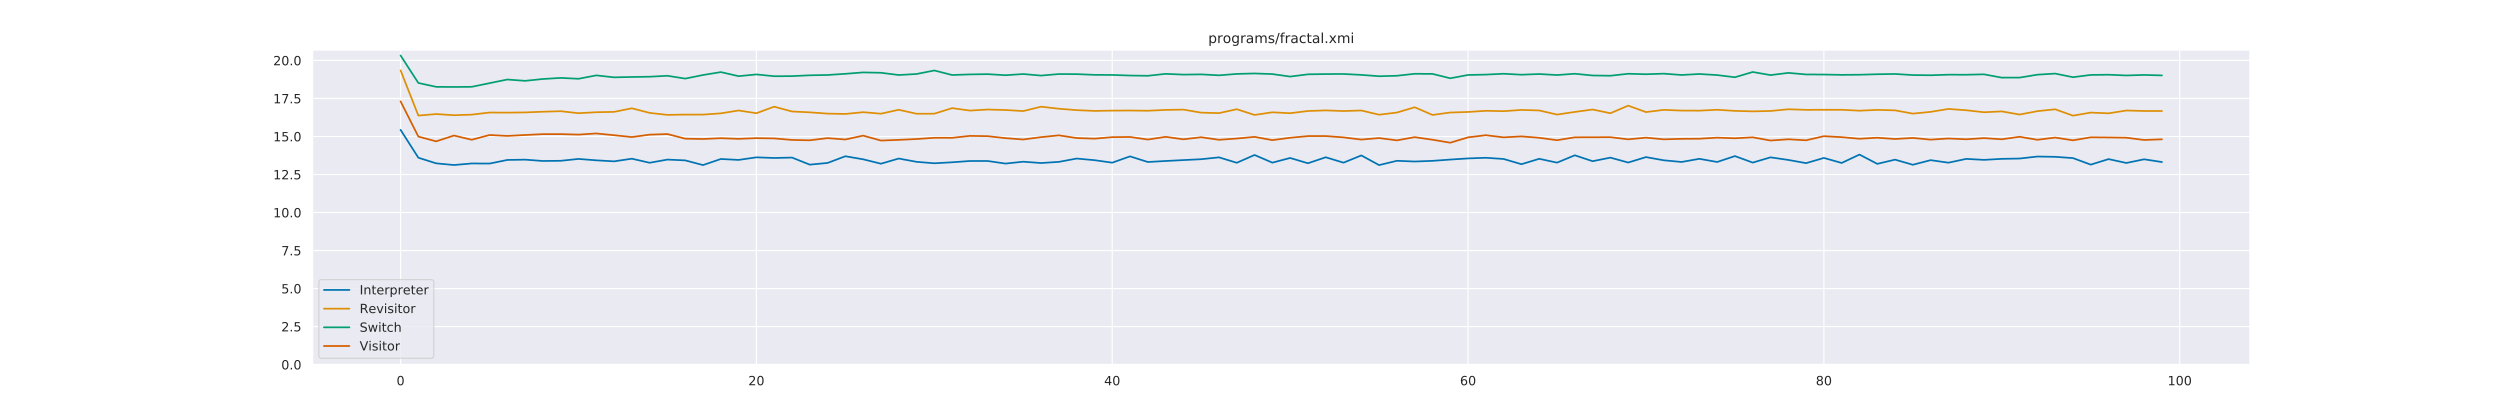 <?xml version="1.0" encoding="utf-8" standalone="no"?>
<!DOCTYPE svg PUBLIC "-//W3C//DTD SVG 1.1//EN"
  "http://www.w3.org/Graphics/SVG/1.1/DTD/svg11.dtd">
<!-- Created with matplotlib (https://matplotlib.org/) -->
<svg height="360pt" version="1.1" viewBox="0 0 2160 360" width="2160pt" xmlns="http://www.w3.org/2000/svg" xmlns:xlink="http://www.w3.org/1999/xlink">
 <defs>
  <style type="text/css">
*{stroke-linecap:butt;stroke-linejoin:round;}
  </style>
 </defs>
 <g id="figure_1">
  <g id="patch_1">
   <path d="M 0 360 
L 2160 360 
L 2160 0 
L 0 0 
z
" style="fill:#ffffff;"/>
  </g>
  <g id="axes_1">
   <g id="patch_2">
    <path d="M 270 315 
L 1944 315 
L 1944 43.2 
L 270 43.2 
z
" style="fill:#eaeaf2;"/>
   </g>
   <g id="matplotlib.axis_1">
    <g id="xtick_1">
     <g id="line2d_1">
      <path clip-path="url(#p24e486422c)" d="M 346.091 315 
L 346.091 43.2 
" style="fill:none;stroke:#ffffff;stroke-linecap:round;"/>
     </g>
     <g id="text_1">
      <!-- 0 -->
      <defs>
       <path d="M 31.781 66.406 
Q 24.172 66.406 20.328 58.906 
Q 16.5 51.422 16.5 36.375 
Q 16.5 21.391 20.328 13.891 
Q 24.172 6.391 31.781 6.391 
Q 39.453 6.391 43.281 13.891 
Q 47.125 21.391 47.125 36.375 
Q 47.125 51.422 43.281 58.906 
Q 39.453 66.406 31.781 66.406 
z
M 31.781 74.219 
Q 44.047 74.219 50.516 64.516 
Q 56.984 54.828 56.984 36.375 
Q 56.984 17.969 50.516 8.266 
Q 44.047 -1.422 31.781 -1.422 
Q 19.531 -1.422 13.062 8.266 
Q 6.594 17.969 6.594 36.375 
Q 6.594 54.828 13.062 64.516 
Q 19.531 74.219 31.781 74.219 
z
" id="DejaVuSans-48"/>
      </defs>
      <g style="fill:#262626;" transform="translate(342.592 332.858)scale(0.11 -0.11)">
       <use xlink:href="#DejaVuSans-48"/>
      </g>
     </g>
    </g>
    <g id="xtick_2">
     <g id="line2d_2">
      <path clip-path="url(#p24e486422c)" d="M 653.529 315 
L 653.529 43.2 
" style="fill:none;stroke:#ffffff;stroke-linecap:round;"/>
     </g>
     <g id="text_2">
      <!-- 20 -->
      <defs>
       <path d="M 19.188 8.297 
L 53.609 8.297 
L 53.609 0 
L 7.328 0 
L 7.328 8.297 
Q 12.938 14.109 22.625 23.891 
Q 32.328 33.688 34.812 36.531 
Q 39.547 41.844 41.422 45.531 
Q 43.312 49.219 43.312 52.781 
Q 43.312 58.594 39.234 62.25 
Q 35.156 65.922 28.609 65.922 
Q 23.969 65.922 18.812 64.312 
Q 13.672 62.703 7.812 59.422 
L 7.812 69.391 
Q 13.766 71.781 18.938 73 
Q 24.125 74.219 28.422 74.219 
Q 39.75 74.219 46.484 68.547 
Q 53.219 62.891 53.219 53.422 
Q 53.219 48.922 51.531 44.891 
Q 49.859 40.875 45.406 35.406 
Q 44.188 33.984 37.641 27.219 
Q 31.109 20.453 19.188 8.297 
z
" id="DejaVuSans-50"/>
      </defs>
      <g style="fill:#262626;" transform="translate(646.53 332.858)scale(0.11 -0.11)">
       <use xlink:href="#DejaVuSans-50"/>
       <use x="63.623" xlink:href="#DejaVuSans-48"/>
      </g>
     </g>
    </g>
    <g id="xtick_3">
     <g id="line2d_3">
      <path clip-path="url(#p24e486422c)" d="M 960.967 315 
L 960.967 43.2 
" style="fill:none;stroke:#ffffff;stroke-linecap:round;"/>
     </g>
     <g id="text_3">
      <!-- 40 -->
      <defs>
       <path d="M 37.797 64.312 
L 12.891 25.391 
L 37.797 25.391 
z
M 35.203 72.906 
L 47.609 72.906 
L 47.609 25.391 
L 58.016 25.391 
L 58.016 17.188 
L 47.609 17.188 
L 47.609 0 
L 37.797 0 
L 37.797 17.188 
L 4.891 17.188 
L 4.891 26.703 
z
" id="DejaVuSans-52"/>
      </defs>
      <g style="fill:#262626;" transform="translate(953.968 332.858)scale(0.11 -0.11)">
       <use xlink:href="#DejaVuSans-52"/>
       <use x="63.623" xlink:href="#DejaVuSans-48"/>
      </g>
     </g>
    </g>
    <g id="xtick_4">
     <g id="line2d_4">
      <path clip-path="url(#p24e486422c)" d="M 1268.405 315 
L 1268.405 43.2 
" style="fill:none;stroke:#ffffff;stroke-linecap:round;"/>
     </g>
     <g id="text_4">
      <!-- 60 -->
      <defs>
       <path d="M 33.016 40.375 
Q 26.375 40.375 22.484 35.828 
Q 18.609 31.297 18.609 23.391 
Q 18.609 15.531 22.484 10.953 
Q 26.375 6.391 33.016 6.391 
Q 39.656 6.391 43.531 10.953 
Q 47.406 15.531 47.406 23.391 
Q 47.406 31.297 43.531 35.828 
Q 39.656 40.375 33.016 40.375 
z
M 52.594 71.297 
L 52.594 62.312 
Q 48.875 64.062 45.094 64.984 
Q 41.312 65.922 37.594 65.922 
Q 27.828 65.922 22.672 59.328 
Q 17.531 52.734 16.797 39.406 
Q 19.672 43.656 24.016 45.922 
Q 28.375 48.188 33.594 48.188 
Q 44.578 48.188 50.953 41.516 
Q 57.328 34.859 57.328 23.391 
Q 57.328 12.156 50.688 5.359 
Q 44.047 -1.422 33.016 -1.422 
Q 20.359 -1.422 13.672 8.266 
Q 6.984 17.969 6.984 36.375 
Q 6.984 53.656 15.188 63.938 
Q 23.391 74.219 37.203 74.219 
Q 40.922 74.219 44.703 73.484 
Q 48.484 72.75 52.594 71.297 
z
" id="DejaVuSans-54"/>
      </defs>
      <g style="fill:#262626;" transform="translate(1261.406 332.858)scale(0.11 -0.11)">
       <use xlink:href="#DejaVuSans-54"/>
       <use x="63.623" xlink:href="#DejaVuSans-48"/>
      </g>
     </g>
    </g>
    <g id="xtick_5">
     <g id="line2d_5">
      <path clip-path="url(#p24e486422c)" d="M 1575.843 315 
L 1575.843 43.2 
" style="fill:none;stroke:#ffffff;stroke-linecap:round;"/>
     </g>
     <g id="text_5">
      <!-- 80 -->
      <defs>
       <path d="M 31.781 34.625 
Q 24.75 34.625 20.719 30.859 
Q 16.703 27.094 16.703 20.516 
Q 16.703 13.922 20.719 10.156 
Q 24.75 6.391 31.781 6.391 
Q 38.812 6.391 42.859 10.172 
Q 46.922 13.969 46.922 20.516 
Q 46.922 27.094 42.891 30.859 
Q 38.875 34.625 31.781 34.625 
z
M 21.922 38.812 
Q 15.578 40.375 12.031 44.719 
Q 8.5 49.078 8.5 55.328 
Q 8.5 64.062 14.719 69.141 
Q 20.953 74.219 31.781 74.219 
Q 42.672 74.219 48.875 69.141 
Q 55.078 64.062 55.078 55.328 
Q 55.078 49.078 51.531 44.719 
Q 48 40.375 41.703 38.812 
Q 48.828 37.156 52.797 32.312 
Q 56.781 27.484 56.781 20.516 
Q 56.781 9.906 50.312 4.234 
Q 43.844 -1.422 31.781 -1.422 
Q 19.734 -1.422 13.25 4.234 
Q 6.781 9.906 6.781 20.516 
Q 6.781 27.484 10.781 32.312 
Q 14.797 37.156 21.922 38.812 
z
M 18.312 54.391 
Q 18.312 48.734 21.844 45.562 
Q 25.391 42.391 31.781 42.391 
Q 38.141 42.391 41.719 45.562 
Q 45.312 48.734 45.312 54.391 
Q 45.312 60.062 41.719 63.234 
Q 38.141 66.406 31.781 66.406 
Q 25.391 66.406 21.844 63.234 
Q 18.312 60.062 18.312 54.391 
z
" id="DejaVuSans-56"/>
      </defs>
      <g style="fill:#262626;" transform="translate(1568.844 332.858)scale(0.11 -0.11)">
       <use xlink:href="#DejaVuSans-56"/>
       <use x="63.623" xlink:href="#DejaVuSans-48"/>
      </g>
     </g>
    </g>
    <g id="xtick_6">
     <g id="line2d_6">
      <path clip-path="url(#p24e486422c)" d="M 1883.281 315 
L 1883.281 43.2 
" style="fill:none;stroke:#ffffff;stroke-linecap:round;"/>
     </g>
     <g id="text_6">
      <!-- 100 -->
      <defs>
       <path d="M 12.406 8.297 
L 28.516 8.297 
L 28.516 63.922 
L 10.984 60.406 
L 10.984 69.391 
L 28.422 72.906 
L 38.281 72.906 
L 38.281 8.297 
L 54.391 8.297 
L 54.391 0 
L 12.406 0 
z
" id="DejaVuSans-49"/>
      </defs>
      <g style="fill:#262626;" transform="translate(1872.783 332.858)scale(0.11 -0.11)">
       <use xlink:href="#DejaVuSans-49"/>
       <use x="63.623" xlink:href="#DejaVuSans-48"/>
       <use x="127.246" xlink:href="#DejaVuSans-48"/>
      </g>
     </g>
    </g>
   </g>
   <g id="matplotlib.axis_2">
    <g id="ytick_1">
     <g id="line2d_7">
      <path clip-path="url(#p24e486422c)" d="M 270 315 
L 1944 315 
" style="fill:none;stroke:#ffffff;stroke-linecap:round;"/>
     </g>
     <g id="text_7">
      <!-- 0.0 -->
      <defs>
       <path d="M 10.688 12.406 
L 21 12.406 
L 21 0 
L 10.688 0 
z
" id="DejaVuSans-46"/>
      </defs>
      <g style="fill:#262626;" transform="translate(243.007 319.179)scale(0.11 -0.11)">
       <use xlink:href="#DejaVuSans-48"/>
       <use x="63.623" xlink:href="#DejaVuSans-46"/>
       <use x="95.41" xlink:href="#DejaVuSans-48"/>
      </g>
     </g>
    </g>
    <g id="ytick_2">
     <g id="line2d_8">
      <path clip-path="url(#p24e486422c)" d="M 270 282.153 
L 1944 282.153 
" style="fill:none;stroke:#ffffff;stroke-linecap:round;"/>
     </g>
     <g id="text_8">
      <!-- 2.5 -->
      <defs>
       <path d="M 10.797 72.906 
L 49.516 72.906 
L 49.516 64.594 
L 19.828 64.594 
L 19.828 46.734 
Q 21.969 47.469 24.109 47.828 
Q 26.266 48.188 28.422 48.188 
Q 40.625 48.188 47.75 41.5 
Q 54.891 34.812 54.891 23.391 
Q 54.891 11.625 47.562 5.094 
Q 40.234 -1.422 26.906 -1.422 
Q 22.312 -1.422 17.547 -0.641 
Q 12.797 0.141 7.719 1.703 
L 7.719 11.625 
Q 12.109 9.234 16.797 8.062 
Q 21.484 6.891 26.703 6.891 
Q 35.156 6.891 40.078 11.328 
Q 45.016 15.766 45.016 23.391 
Q 45.016 31 40.078 35.438 
Q 35.156 39.891 26.703 39.891 
Q 22.75 39.891 18.812 39.016 
Q 14.891 38.141 10.797 36.281 
z
" id="DejaVuSans-53"/>
      </defs>
      <g style="fill:#262626;" transform="translate(243.007 286.332)scale(0.11 -0.11)">
       <use xlink:href="#DejaVuSans-50"/>
       <use x="63.623" xlink:href="#DejaVuSans-46"/>
       <use x="95.41" xlink:href="#DejaVuSans-53"/>
      </g>
     </g>
    </g>
    <g id="ytick_3">
     <g id="line2d_9">
      <path clip-path="url(#p24e486422c)" d="M 270 249.307 
L 1944 249.307 
" style="fill:none;stroke:#ffffff;stroke-linecap:round;"/>
     </g>
     <g id="text_9">
      <!-- 5.0 -->
      <g style="fill:#262626;" transform="translate(243.007 253.486)scale(0.11 -0.11)">
       <use xlink:href="#DejaVuSans-53"/>
       <use x="63.623" xlink:href="#DejaVuSans-46"/>
       <use x="95.41" xlink:href="#DejaVuSans-48"/>
      </g>
     </g>
    </g>
    <g id="ytick_4">
     <g id="line2d_10">
      <path clip-path="url(#p24e486422c)" d="M 270 216.46 
L 1944 216.46 
" style="fill:none;stroke:#ffffff;stroke-linecap:round;"/>
     </g>
     <g id="text_10">
      <!-- 7.5 -->
      <defs>
       <path d="M 8.203 72.906 
L 55.078 72.906 
L 55.078 68.703 
L 28.609 0 
L 18.312 0 
L 43.219 64.594 
L 8.203 64.594 
z
" id="DejaVuSans-55"/>
      </defs>
      <g style="fill:#262626;" transform="translate(243.007 220.639)scale(0.11 -0.11)">
       <use xlink:href="#DejaVuSans-55"/>
       <use x="63.623" xlink:href="#DejaVuSans-46"/>
       <use x="95.41" xlink:href="#DejaVuSans-53"/>
      </g>
     </g>
    </g>
    <g id="ytick_5">
     <g id="line2d_11">
      <path clip-path="url(#p24e486422c)" d="M 270 183.613 
L 1944 183.613 
" style="fill:none;stroke:#ffffff;stroke-linecap:round;"/>
     </g>
     <g id="text_11">
      <!-- 10.0 -->
      <g style="fill:#262626;" transform="translate(236.008 187.792)scale(0.11 -0.11)">
       <use xlink:href="#DejaVuSans-49"/>
       <use x="63.623" xlink:href="#DejaVuSans-48"/>
       <use x="127.246" xlink:href="#DejaVuSans-46"/>
       <use x="159.033" xlink:href="#DejaVuSans-48"/>
      </g>
     </g>
    </g>
    <g id="ytick_6">
     <g id="line2d_12">
      <path clip-path="url(#p24e486422c)" d="M 270 150.766 
L 1944 150.766 
" style="fill:none;stroke:#ffffff;stroke-linecap:round;"/>
     </g>
     <g id="text_12">
      <!-- 12.5 -->
      <g style="fill:#262626;" transform="translate(236.008 154.946)scale(0.11 -0.11)">
       <use xlink:href="#DejaVuSans-49"/>
       <use x="63.623" xlink:href="#DejaVuSans-50"/>
       <use x="127.246" xlink:href="#DejaVuSans-46"/>
       <use x="159.033" xlink:href="#DejaVuSans-53"/>
      </g>
     </g>
    </g>
    <g id="ytick_7">
     <g id="line2d_13">
      <path clip-path="url(#p24e486422c)" d="M 270 117.92 
L 1944 117.92 
" style="fill:none;stroke:#ffffff;stroke-linecap:round;"/>
     </g>
     <g id="text_13">
      <!-- 15.0 -->
      <g style="fill:#262626;" transform="translate(236.008 122.099)scale(0.11 -0.11)">
       <use xlink:href="#DejaVuSans-49"/>
       <use x="63.623" xlink:href="#DejaVuSans-53"/>
       <use x="127.246" xlink:href="#DejaVuSans-46"/>
       <use x="159.033" xlink:href="#DejaVuSans-48"/>
      </g>
     </g>
    </g>
    <g id="ytick_8">
     <g id="line2d_14">
      <path clip-path="url(#p24e486422c)" d="M 270 85.073 
L 1944 85.073 
" style="fill:none;stroke:#ffffff;stroke-linecap:round;"/>
     </g>
     <g id="text_14">
      <!-- 17.5 -->
      <g style="fill:#262626;" transform="translate(236.008 89.252)scale(0.11 -0.11)">
       <use xlink:href="#DejaVuSans-49"/>
       <use x="63.623" xlink:href="#DejaVuSans-55"/>
       <use x="127.246" xlink:href="#DejaVuSans-46"/>
       <use x="159.033" xlink:href="#DejaVuSans-53"/>
      </g>
     </g>
    </g>
    <g id="ytick_9">
     <g id="line2d_15">
      <path clip-path="url(#p24e486422c)" d="M 270 52.226 
L 1944 52.226 
" style="fill:none;stroke:#ffffff;stroke-linecap:round;"/>
     </g>
     <g id="text_15">
      <!-- 20.0 -->
      <g style="fill:#262626;" transform="translate(236.008 56.405)scale(0.11 -0.11)">
       <use xlink:href="#DejaVuSans-50"/>
       <use x="63.623" xlink:href="#DejaVuSans-48"/>
       <use x="127.246" xlink:href="#DejaVuSans-46"/>
       <use x="159.033" xlink:href="#DejaVuSans-48"/>
      </g>
     </g>
    </g>
   </g>
   <g id="line2d_16">
    <path clip-path="url(#p24e486422c)" d="M 346.091 112.19 
L 361.463 136.263 
L 376.835 141.122 
L 392.207 142.574 
L 407.579 141.231 
L 422.95 141.32 
L 438.322 138.197 
L 453.694 137.938 
L 469.066 139.088 
L 484.438 138.924 
L 499.81 137.315 
L 515.182 138.524 
L 530.554 139.404 
L 545.926 137.119 
L 561.298 140.63 
L 576.669 137.872 
L 592.041 138.564 
L 607.413 142.622 
L 622.785 137.375 
L 638.157 138.17 
L 653.529 135.943 
L 668.901 136.488 
L 684.273 136.141 
L 699.645 142.252 
L 715.017 140.787 
L 730.388 134.993 
L 745.76 137.638 
L 761.132 141.445 
L 776.504 136.974 
L 791.876 139.814 
L 807.248 141.067 
L 822.62 140.219 
L 837.992 139.097 
L 853.364 139.102 
L 868.736 141.324 
L 884.107 139.71 
L 899.479 140.856 
L 914.851 139.856 
L 930.223 136.992 
L 945.595 138.386 
L 960.967 140.552 
L 976.339 135.102 
L 991.711 139.957 
L 1007.083 139.102 
L 1022.455 138.307 
L 1037.826 137.555 
L 1053.198 135.947 
L 1068.57 140.638 
L 1083.942 133.9 
L 1099.314 140.536 
L 1114.686 136.492 
L 1130.058 141.057 
L 1145.43 135.872 
L 1160.802 140.547 
L 1176.174 134.282 
L 1191.545 142.647 
L 1206.917 138.932 
L 1222.289 139.546 
L 1237.661 138.979 
L 1253.033 137.864 
L 1268.405 136.872 
L 1283.777 136.323 
L 1299.149 137.358 
L 1314.521 141.87 
L 1329.893 137.206 
L 1345.264 140.517 
L 1360.636 134.171 
L 1376.008 139.272 
L 1391.38 136.185 
L 1406.752 140.432 
L 1422.124 135.736 
L 1437.496 138.496 
L 1452.868 139.936 
L 1468.24 137.224 
L 1483.612 139.947 
L 1498.983 134.858 
L 1514.355 140.48 
L 1529.727 135.943 
L 1545.099 138.175 
L 1560.471 140.953 
L 1575.843 136.463 
L 1591.215 140.787 
L 1606.587 133.548 
L 1621.959 141.57 
L 1637.331 137.934 
L 1652.702 142.348 
L 1668.074 138.371 
L 1683.446 140.559 
L 1698.818 137.277 
L 1714.19 138.124 
L 1729.562 137.247 
L 1744.934 136.975 
L 1760.306 135.242 
L 1775.678 135.502 
L 1791.05 136.583 
L 1806.421 142.24 
L 1821.793 137.467 
L 1837.165 140.799 
L 1852.537 137.632 
L 1867.909 140.001 
" style="fill:none;stroke:#0173b2;stroke-linecap:round;stroke-width:1.5;"/>
   </g>
   <g id="line2d_17">
    <path clip-path="url(#p24e486422c)" d="M 346.091 60.799 
L 361.463 99.846 
L 376.835 98.551 
L 392.207 99.537 
L 407.579 99.04 
L 422.95 97.228 
L 438.322 97.307 
L 453.694 97.128 
L 469.066 96.521 
L 484.438 96.086 
L 499.81 97.795 
L 515.182 96.96 
L 530.554 96.661 
L 545.926 93.561 
L 561.298 97.544 
L 576.669 99.259 
L 592.041 98.984 
L 607.413 99.008 
L 622.785 97.939 
L 638.157 95.457 
L 653.529 97.822 
L 668.901 92.165 
L 684.273 96.323 
L 699.645 97.058 
L 715.017 98.163 
L 730.388 98.457 
L 745.76 96.931 
L 761.132 98.226 
L 776.504 94.85 
L 791.876 98.266 
L 807.248 98.228 
L 822.62 93.412 
L 837.992 95.538 
L 853.364 94.636 
L 868.736 95.049 
L 884.107 95.965 
L 899.479 92.171 
L 914.851 93.947 
L 930.223 95.154 
L 945.595 95.831 
L 960.967 95.569 
L 976.339 95.493 
L 991.711 95.667 
L 1007.083 94.961 
L 1022.455 94.717 
L 1037.826 97.323 
L 1053.198 97.735 
L 1068.57 94.367 
L 1083.942 99.302 
L 1099.314 97.02 
L 1114.686 97.814 
L 1130.058 95.906 
L 1145.43 95.384 
L 1160.802 95.934 
L 1176.174 95.466 
L 1191.545 99.111 
L 1206.917 97.236 
L 1222.289 92.659 
L 1237.661 99.314 
L 1253.033 97.209 
L 1268.405 96.738 
L 1283.777 95.739 
L 1299.149 96.045 
L 1314.521 94.987 
L 1329.893 95.436 
L 1345.264 98.984 
L 1360.636 96.713 
L 1376.008 94.62 
L 1391.38 97.837 
L 1406.752 91.275 
L 1422.124 96.843 
L 1437.496 94.923 
L 1452.868 95.543 
L 1468.24 95.6 
L 1483.612 94.835 
L 1498.983 95.802 
L 1514.355 96.223 
L 1529.727 95.884 
L 1545.099 94.408 
L 1560.471 94.91 
L 1575.843 94.874 
L 1591.215 94.86 
L 1606.587 95.635 
L 1621.959 94.941 
L 1637.331 95.352 
L 1652.702 98.161 
L 1668.074 96.649 
L 1683.446 94.128 
L 1698.818 95.258 
L 1714.19 96.985 
L 1729.562 96.26 
L 1744.934 98.964 
L 1760.306 96.049 
L 1775.678 94.438 
L 1791.05 99.909 
L 1806.421 97.269 
L 1821.793 97.92 
L 1837.165 95.471 
L 1852.537 95.884 
L 1867.909 95.928 
" style="fill:none;stroke:#de8f05;stroke-linecap:round;stroke-width:1.5;"/>
   </g>
   <g id="line2d_18">
    <path clip-path="url(#p24e486422c)" d="M 346.091 47.936 
L 361.463 71.702 
L 376.835 75.027 
L 392.207 75.14 
L 407.579 75.001 
L 422.95 71.838 
L 438.322 68.709 
L 453.694 69.838 
L 469.066 68.251 
L 484.438 67.304 
L 499.81 68.062 
L 515.182 65.119 
L 530.554 66.82 
L 545.926 66.518 
L 561.298 66.269 
L 576.669 65.482 
L 592.041 67.913 
L 607.413 64.805 
L 622.785 62.291 
L 638.157 65.805 
L 653.529 64.301 
L 668.901 65.854 
L 684.273 65.77 
L 699.645 65.057 
L 715.017 64.787 
L 730.388 63.771 
L 745.76 62.568 
L 761.132 62.878 
L 776.504 64.805 
L 791.876 63.938 
L 807.248 60.894 
L 822.62 64.795 
L 837.992 64.287 
L 853.364 64.06 
L 868.736 64.986 
L 884.107 63.968 
L 899.479 65.302 
L 914.851 63.972 
L 930.223 64.049 
L 945.595 64.672 
L 960.967 64.755 
L 976.339 65.262 
L 991.711 65.481 
L 1007.083 63.806 
L 1022.455 64.461 
L 1037.826 64.25 
L 1053.198 65.088 
L 1068.57 63.864 
L 1083.942 63.469 
L 1099.314 63.992 
L 1114.686 66.158 
L 1130.058 64.215 
L 1145.43 63.985 
L 1160.802 63.927 
L 1176.174 64.698 
L 1191.545 65.857 
L 1206.917 65.456 
L 1222.289 63.755 
L 1237.661 63.84 
L 1253.033 67.634 
L 1268.405 64.771 
L 1283.777 64.452 
L 1299.149 63.717 
L 1314.521 64.545 
L 1329.893 63.962 
L 1345.264 64.83 
L 1360.636 63.717 
L 1376.008 65.214 
L 1391.38 65.431 
L 1406.752 63.726 
L 1422.124 64.134 
L 1437.496 63.631 
L 1452.868 64.78 
L 1468.24 63.932 
L 1483.612 64.863 
L 1498.983 66.754 
L 1514.355 62.212 
L 1529.727 64.879 
L 1545.099 62.975 
L 1560.471 64.323 
L 1575.843 64.401 
L 1591.215 64.683 
L 1606.587 64.558 
L 1621.959 64.137 
L 1637.331 63.907 
L 1652.702 64.855 
L 1668.074 65.012 
L 1683.446 64.523 
L 1698.818 64.556 
L 1714.19 64.219 
L 1729.562 67.078 
L 1744.934 67.049 
L 1760.306 64.519 
L 1775.678 63.582 
L 1791.05 66.693 
L 1806.421 64.729 
L 1821.793 64.553 
L 1837.165 65.199 
L 1852.537 64.738 
L 1867.909 65.155 
" style="fill:none;stroke:#029e73;stroke-linecap:round;stroke-width:1.5;"/>
   </g>
   <g id="line2d_19">
    <path clip-path="url(#p24e486422c)" d="M 346.091 87.575 
L 361.463 118 
L 376.835 122.117 
L 392.207 117.098 
L 407.579 120.759 
L 422.95 116.637 
L 438.322 117.444 
L 453.694 116.631 
L 469.066 115.896 
L 484.438 115.87 
L 499.81 116.291 
L 515.182 115.308 
L 530.554 116.823 
L 545.926 118.42 
L 561.298 116.336 
L 576.669 115.834 
L 592.041 119.813 
L 607.413 120.093 
L 622.785 119.411 
L 638.157 119.966 
L 653.529 119.361 
L 668.901 119.594 
L 684.273 120.902 
L 699.645 121.211 
L 715.017 119.345 
L 730.388 120.526 
L 745.76 117.176 
L 761.132 121.431 
L 776.504 120.852 
L 791.876 120.13 
L 807.248 119.051 
L 822.62 119.09 
L 837.992 117.402 
L 853.364 117.649 
L 868.736 119.358 
L 884.107 120.513 
L 899.479 118.485 
L 914.851 116.945 
L 930.223 119.273 
L 945.595 119.796 
L 960.967 118.501 
L 976.339 118.334 
L 991.711 120.569 
L 1007.083 118.219 
L 1022.455 120.357 
L 1037.826 118.56 
L 1053.198 120.78 
L 1068.57 119.689 
L 1083.942 118.244 
L 1099.314 121.074 
L 1114.686 119.028 
L 1130.058 117.588 
L 1145.43 117.553 
L 1160.802 118.699 
L 1176.174 120.596 
L 1191.545 119.287 
L 1206.917 121.271 
L 1222.289 118.504 
L 1237.661 120.732 
L 1253.033 123.307 
L 1268.405 118.676 
L 1283.777 116.82 
L 1299.149 118.68 
L 1314.521 117.829 
L 1329.893 119.053 
L 1345.264 121.128 
L 1360.636 118.637 
L 1376.008 118.603 
L 1391.38 118.526 
L 1406.752 120.381 
L 1422.124 118.92 
L 1437.496 120.388 
L 1452.868 119.961 
L 1468.24 119.853 
L 1483.612 118.937 
L 1498.983 119.464 
L 1514.355 118.648 
L 1529.727 121.402 
L 1545.099 120.343 
L 1560.471 121.214 
L 1575.843 117.666 
L 1591.215 118.503 
L 1606.587 119.881 
L 1621.959 119.002 
L 1637.331 120.093 
L 1652.702 119.172 
L 1668.074 120.652 
L 1683.446 119.654 
L 1698.818 120.335 
L 1714.19 119.335 
L 1729.562 120.337 
L 1744.934 118.163 
L 1760.306 120.773 
L 1775.678 118.863 
L 1791.05 121.231 
L 1806.421 118.631 
L 1821.793 118.764 
L 1837.165 118.979 
L 1852.537 120.944 
L 1867.909 120.365 
" style="fill:none;stroke:#d55e00;stroke-linecap:round;stroke-width:1.5;"/>
   </g>
   <g id="patch_3">
    <path d="M 270 315 
L 270 43.2 
" style="fill:none;stroke:#ffffff;stroke-linecap:square;stroke-linejoin:miter;stroke-width:1.25;"/>
   </g>
   <g id="patch_4">
    <path d="M 1944 315 
L 1944 43.2 
" style="fill:none;stroke:#ffffff;stroke-linecap:square;stroke-linejoin:miter;stroke-width:1.25;"/>
   </g>
   <g id="patch_5">
    <path d="M 270 315 
L 1944 315 
" style="fill:none;stroke:#ffffff;stroke-linecap:square;stroke-linejoin:miter;stroke-width:1.25;"/>
   </g>
   <g id="patch_6">
    <path d="M 270 43.2 
L 1944 43.2 
" style="fill:none;stroke:#ffffff;stroke-linecap:square;stroke-linejoin:miter;stroke-width:1.25;"/>
   </g>
   <g id="text_16">
    <!-- programs/fractal.xmi -->
    <defs>
     <path d="M 18.109 8.203 
L 18.109 -20.797 
L 9.078 -20.797 
L 9.078 54.688 
L 18.109 54.688 
L 18.109 46.391 
Q 20.953 51.266 25.266 53.625 
Q 29.594 56 35.594 56 
Q 45.562 56 51.781 48.094 
Q 58.016 40.188 58.016 27.297 
Q 58.016 14.406 51.781 6.484 
Q 45.562 -1.422 35.594 -1.422 
Q 29.594 -1.422 25.266 0.953 
Q 20.953 3.328 18.109 8.203 
z
M 48.688 27.297 
Q 48.688 37.203 44.609 42.844 
Q 40.531 48.484 33.406 48.484 
Q 26.266 48.484 22.188 42.844 
Q 18.109 37.203 18.109 27.297 
Q 18.109 17.391 22.188 11.75 
Q 26.266 6.109 33.406 6.109 
Q 40.531 6.109 44.609 11.75 
Q 48.688 17.391 48.688 27.297 
z
" id="DejaVuSans-112"/>
     <path d="M 41.109 46.297 
Q 39.594 47.172 37.812 47.578 
Q 36.031 48 33.891 48 
Q 26.266 48 22.188 43.047 
Q 18.109 38.094 18.109 28.812 
L 18.109 0 
L 9.078 0 
L 9.078 54.688 
L 18.109 54.688 
L 18.109 46.188 
Q 20.953 51.172 25.484 53.578 
Q 30.031 56 36.531 56 
Q 37.453 56 38.578 55.875 
Q 39.703 55.766 41.062 55.516 
z
" id="DejaVuSans-114"/>
     <path d="M 30.609 48.391 
Q 23.391 48.391 19.188 42.75 
Q 14.984 37.109 14.984 27.297 
Q 14.984 17.484 19.156 11.844 
Q 23.344 6.203 30.609 6.203 
Q 37.797 6.203 41.984 11.859 
Q 46.188 17.531 46.188 27.297 
Q 46.188 37.016 41.984 42.703 
Q 37.797 48.391 30.609 48.391 
z
M 30.609 56 
Q 42.328 56 49.016 48.375 
Q 55.719 40.766 55.719 27.297 
Q 55.719 13.875 49.016 6.219 
Q 42.328 -1.422 30.609 -1.422 
Q 18.844 -1.422 12.172 6.219 
Q 5.516 13.875 5.516 27.297 
Q 5.516 40.766 12.172 48.375 
Q 18.844 56 30.609 56 
z
" id="DejaVuSans-111"/>
     <path d="M 45.406 27.984 
Q 45.406 37.75 41.375 43.109 
Q 37.359 48.484 30.078 48.484 
Q 22.859 48.484 18.828 43.109 
Q 14.797 37.75 14.797 27.984 
Q 14.797 18.266 18.828 12.891 
Q 22.859 7.516 30.078 7.516 
Q 37.359 7.516 41.375 12.891 
Q 45.406 18.266 45.406 27.984 
z
M 54.391 6.781 
Q 54.391 -7.172 48.188 -13.984 
Q 42 -20.797 29.203 -20.797 
Q 24.469 -20.797 20.266 -20.094 
Q 16.062 -19.391 12.109 -17.922 
L 12.109 -9.188 
Q 16.062 -11.328 19.922 -12.344 
Q 23.781 -13.375 27.781 -13.375 
Q 36.625 -13.375 41.016 -8.766 
Q 45.406 -4.156 45.406 5.172 
L 45.406 9.625 
Q 42.625 4.781 38.281 2.391 
Q 33.938 0 27.875 0 
Q 17.828 0 11.672 7.656 
Q 5.516 15.328 5.516 27.984 
Q 5.516 40.672 11.672 48.328 
Q 17.828 56 27.875 56 
Q 33.938 56 38.281 53.609 
Q 42.625 51.219 45.406 46.391 
L 45.406 54.688 
L 54.391 54.688 
z
" id="DejaVuSans-103"/>
     <path d="M 34.281 27.484 
Q 23.391 27.484 19.188 25 
Q 14.984 22.516 14.984 16.5 
Q 14.984 11.719 18.141 8.906 
Q 21.297 6.109 26.703 6.109 
Q 34.188 6.109 38.703 11.406 
Q 43.219 16.703 43.219 25.484 
L 43.219 27.484 
z
M 52.203 31.203 
L 52.203 0 
L 43.219 0 
L 43.219 8.297 
Q 40.141 3.328 35.547 0.953 
Q 30.953 -1.422 24.312 -1.422 
Q 15.922 -1.422 10.953 3.297 
Q 6 8.016 6 15.922 
Q 6 25.141 12.172 29.828 
Q 18.359 34.516 30.609 34.516 
L 43.219 34.516 
L 43.219 35.406 
Q 43.219 41.609 39.141 45 
Q 35.062 48.391 27.688 48.391 
Q 23 48.391 18.547 47.266 
Q 14.109 46.141 10.016 43.891 
L 10.016 52.203 
Q 14.938 54.109 19.578 55.047 
Q 24.219 56 28.609 56 
Q 40.484 56 46.344 49.844 
Q 52.203 43.703 52.203 31.203 
z
" id="DejaVuSans-97"/>
     <path d="M 52 44.188 
Q 55.375 50.25 60.062 53.125 
Q 64.75 56 71.094 56 
Q 79.641 56 84.281 50.016 
Q 88.922 44.047 88.922 33.016 
L 88.922 0 
L 79.891 0 
L 79.891 32.719 
Q 79.891 40.578 77.094 44.375 
Q 74.312 48.188 68.609 48.188 
Q 61.625 48.188 57.562 43.547 
Q 53.516 38.922 53.516 30.906 
L 53.516 0 
L 44.484 0 
L 44.484 32.719 
Q 44.484 40.625 41.703 44.406 
Q 38.922 48.188 33.109 48.188 
Q 26.219 48.188 22.156 43.531 
Q 18.109 38.875 18.109 30.906 
L 18.109 0 
L 9.078 0 
L 9.078 54.688 
L 18.109 54.688 
L 18.109 46.188 
Q 21.188 51.219 25.484 53.609 
Q 29.781 56 35.688 56 
Q 41.656 56 45.828 52.969 
Q 50 49.953 52 44.188 
z
" id="DejaVuSans-109"/>
     <path d="M 44.281 53.078 
L 44.281 44.578 
Q 40.484 46.531 36.375 47.5 
Q 32.281 48.484 27.875 48.484 
Q 21.188 48.484 17.844 46.438 
Q 14.5 44.391 14.5 40.281 
Q 14.5 37.156 16.891 35.375 
Q 19.281 33.594 26.516 31.984 
L 29.594 31.297 
Q 39.156 29.25 43.188 25.516 
Q 47.219 21.781 47.219 15.094 
Q 47.219 7.469 41.188 3.016 
Q 35.156 -1.422 24.609 -1.422 
Q 20.219 -1.422 15.453 -0.562 
Q 10.688 0.297 5.422 2 
L 5.422 11.281 
Q 10.406 8.688 15.234 7.391 
Q 20.062 6.109 24.812 6.109 
Q 31.156 6.109 34.562 8.281 
Q 37.984 10.453 37.984 14.406 
Q 37.984 18.062 35.516 20.016 
Q 33.062 21.969 24.703 23.781 
L 21.578 24.516 
Q 13.234 26.266 9.516 29.906 
Q 5.812 33.547 5.812 39.891 
Q 5.812 47.609 11.281 51.797 
Q 16.75 56 26.812 56 
Q 31.781 56 36.172 55.266 
Q 40.578 54.547 44.281 53.078 
z
" id="DejaVuSans-115"/>
     <path d="M 25.391 72.906 
L 33.688 72.906 
L 8.297 -9.281 
L 0 -9.281 
z
" id="DejaVuSans-47"/>
     <path d="M 37.109 75.984 
L 37.109 68.5 
L 28.516 68.5 
Q 23.688 68.5 21.797 66.547 
Q 19.922 64.594 19.922 59.516 
L 19.922 54.688 
L 34.719 54.688 
L 34.719 47.703 
L 19.922 47.703 
L 19.922 0 
L 10.891 0 
L 10.891 47.703 
L 2.297 47.703 
L 2.297 54.688 
L 10.891 54.688 
L 10.891 58.5 
Q 10.891 67.625 15.141 71.797 
Q 19.391 75.984 28.609 75.984 
z
" id="DejaVuSans-102"/>
     <path d="M 48.781 52.594 
L 48.781 44.188 
Q 44.969 46.297 41.141 47.344 
Q 37.312 48.391 33.406 48.391 
Q 24.656 48.391 19.812 42.844 
Q 14.984 37.312 14.984 27.297 
Q 14.984 17.281 19.812 11.734 
Q 24.656 6.203 33.406 6.203 
Q 37.312 6.203 41.141 7.25 
Q 44.969 8.297 48.781 10.406 
L 48.781 2.094 
Q 45.016 0.344 40.984 -0.531 
Q 36.969 -1.422 32.422 -1.422 
Q 20.062 -1.422 12.781 6.344 
Q 5.516 14.109 5.516 27.297 
Q 5.516 40.672 12.859 48.328 
Q 20.219 56 33.016 56 
Q 37.156 56 41.109 55.141 
Q 45.062 54.297 48.781 52.594 
z
" id="DejaVuSans-99"/>
     <path d="M 18.312 70.219 
L 18.312 54.688 
L 36.812 54.688 
L 36.812 47.703 
L 18.312 47.703 
L 18.312 18.016 
Q 18.312 11.328 20.141 9.422 
Q 21.969 7.516 27.594 7.516 
L 36.812 7.516 
L 36.812 0 
L 27.594 0 
Q 17.188 0 13.234 3.875 
Q 9.281 7.766 9.281 18.016 
L 9.281 47.703 
L 2.688 47.703 
L 2.688 54.688 
L 9.281 54.688 
L 9.281 70.219 
z
" id="DejaVuSans-116"/>
     <path d="M 9.422 75.984 
L 18.406 75.984 
L 18.406 0 
L 9.422 0 
z
" id="DejaVuSans-108"/>
     <path d="M 54.891 54.688 
L 35.109 28.078 
L 55.906 0 
L 45.312 0 
L 29.391 21.484 
L 13.484 0 
L 2.875 0 
L 24.125 28.609 
L 4.688 54.688 
L 15.281 54.688 
L 29.781 35.203 
L 44.281 54.688 
z
" id="DejaVuSans-120"/>
     <path d="M 9.422 54.688 
L 18.406 54.688 
L 18.406 0 
L 9.422 0 
z
M 9.422 75.984 
L 18.406 75.984 
L 18.406 64.594 
L 9.422 64.594 
z
" id="DejaVuSans-105"/>
    </defs>
    <g style="fill:#262626;" transform="translate(1043.891 37.2)scale(0.12 -0.12)">
     <use xlink:href="#DejaVuSans-112"/>
     <use x="63.477" xlink:href="#DejaVuSans-114"/>
     <use x="104.559" xlink:href="#DejaVuSans-111"/>
     <use x="165.74" xlink:href="#DejaVuSans-103"/>
     <use x="229.217" xlink:href="#DejaVuSans-114"/>
     <use x="270.33" xlink:href="#DejaVuSans-97"/>
     <use x="331.609" xlink:href="#DejaVuSans-109"/>
     <use x="429.021" xlink:href="#DejaVuSans-115"/>
     <use x="481.121" xlink:href="#DejaVuSans-47"/>
     <use x="514.812" xlink:href="#DejaVuSans-102"/>
     <use x="550.018" xlink:href="#DejaVuSans-114"/>
     <use x="591.131" xlink:href="#DejaVuSans-97"/>
     <use x="652.41" xlink:href="#DejaVuSans-99"/>
     <use x="707.391" xlink:href="#DejaVuSans-116"/>
     <use x="746.6" xlink:href="#DejaVuSans-97"/>
     <use x="807.879" xlink:href="#DejaVuSans-108"/>
     <use x="835.662" xlink:href="#DejaVuSans-46"/>
     <use x="867.449" xlink:href="#DejaVuSans-120"/>
     <use x="926.629" xlink:href="#DejaVuSans-109"/>
     <use x="1024.041" xlink:href="#DejaVuSans-105"/>
    </g>
   </g>
   <g id="legend_1">
    <g id="patch_7">
     <path d="M 277.7 309.5 
L 372.592 309.5 
Q 374.792 309.5 374.792 307.3 
L 374.792 243.816 
Q 374.792 241.616 372.592 241.616 
L 277.7 241.616 
Q 275.5 241.616 275.5 243.816 
L 275.5 307.3 
Q 275.5 309.5 277.7 309.5 
z
" style="fill:#eaeaf2;opacity:0.8;stroke:#cccccc;stroke-linejoin:miter;"/>
    </g>
    <g id="line2d_20">
     <path d="M 279.9 250.525 
L 301.9 250.525 
" style="fill:none;stroke:#0173b2;stroke-linecap:round;stroke-width:1.5;"/>
    </g>
    <g id="line2d_21"/>
    <g id="text_17">
     <!-- Interpreter -->
     <defs>
      <path d="M 9.812 72.906 
L 19.672 72.906 
L 19.672 0 
L 9.812 0 
z
" id="DejaVuSans-73"/>
      <path d="M 54.891 33.016 
L 54.891 0 
L 45.906 0 
L 45.906 32.719 
Q 45.906 40.484 42.875 44.328 
Q 39.844 48.188 33.797 48.188 
Q 26.516 48.188 22.312 43.547 
Q 18.109 38.922 18.109 30.906 
L 18.109 0 
L 9.078 0 
L 9.078 54.688 
L 18.109 54.688 
L 18.109 46.188 
Q 21.344 51.125 25.703 53.562 
Q 30.078 56 35.797 56 
Q 45.219 56 50.047 50.172 
Q 54.891 44.344 54.891 33.016 
z
" id="DejaVuSans-110"/>
      <path d="M 56.203 29.594 
L 56.203 25.203 
L 14.891 25.203 
Q 15.484 15.922 20.484 11.062 
Q 25.484 6.203 34.422 6.203 
Q 39.594 6.203 44.453 7.469 
Q 49.312 8.734 54.109 11.281 
L 54.109 2.781 
Q 49.266 0.734 44.188 -0.344 
Q 39.109 -1.422 33.891 -1.422 
Q 20.797 -1.422 13.156 6.188 
Q 5.516 13.812 5.516 26.812 
Q 5.516 40.234 12.766 48.109 
Q 20.016 56 32.328 56 
Q 43.359 56 49.781 48.891 
Q 56.203 41.797 56.203 29.594 
z
M 47.219 32.234 
Q 47.125 39.594 43.094 43.984 
Q 39.062 48.391 32.422 48.391 
Q 24.906 48.391 20.391 44.141 
Q 15.875 39.891 15.188 32.172 
z
" id="DejaVuSans-101"/>
     </defs>
     <g style="fill:#262626;" transform="translate(310.7 254.375)scale(0.11 -0.11)">
      <use xlink:href="#DejaVuSans-73"/>
      <use x="29.492" xlink:href="#DejaVuSans-110"/>
      <use x="92.871" xlink:href="#DejaVuSans-116"/>
      <use x="132.08" xlink:href="#DejaVuSans-101"/>
      <use x="193.604" xlink:href="#DejaVuSans-114"/>
      <use x="234.717" xlink:href="#DejaVuSans-112"/>
      <use x="298.193" xlink:href="#DejaVuSans-114"/>
      <use x="339.275" xlink:href="#DejaVuSans-101"/>
      <use x="400.799" xlink:href="#DejaVuSans-116"/>
      <use x="440.008" xlink:href="#DejaVuSans-101"/>
      <use x="501.531" xlink:href="#DejaVuSans-114"/>
     </g>
    </g>
    <g id="line2d_22">
     <path d="M 279.9 266.67 
L 301.9 266.67 
" style="fill:none;stroke:#de8f05;stroke-linecap:round;stroke-width:1.5;"/>
    </g>
    <g id="line2d_23"/>
    <g id="text_18">
     <!-- Revisitor -->
     <defs>
      <path d="M 44.391 34.188 
Q 47.562 33.109 50.562 29.594 
Q 53.562 26.078 56.594 19.922 
L 66.609 0 
L 56 0 
L 46.688 18.703 
Q 43.062 26.031 39.672 28.422 
Q 36.281 30.812 30.422 30.812 
L 19.672 30.812 
L 19.672 0 
L 9.812 0 
L 9.812 72.906 
L 32.078 72.906 
Q 44.578 72.906 50.734 67.672 
Q 56.891 62.453 56.891 51.906 
Q 56.891 45.016 53.688 40.469 
Q 50.484 35.938 44.391 34.188 
z
M 19.672 64.797 
L 19.672 38.922 
L 32.078 38.922 
Q 39.203 38.922 42.844 42.219 
Q 46.484 45.516 46.484 51.906 
Q 46.484 58.297 42.844 61.547 
Q 39.203 64.797 32.078 64.797 
z
" id="DejaVuSans-82"/>
      <path d="M 2.984 54.688 
L 12.5 54.688 
L 29.594 8.797 
L 46.688 54.688 
L 56.203 54.688 
L 35.688 0 
L 23.484 0 
z
" id="DejaVuSans-118"/>
     </defs>
     <g style="fill:#262626;" transform="translate(310.7 270.52)scale(0.11 -0.11)">
      <use xlink:href="#DejaVuSans-82"/>
      <use x="69.42" xlink:href="#DejaVuSans-101"/>
      <use x="130.943" xlink:href="#DejaVuSans-118"/>
      <use x="190.123" xlink:href="#DejaVuSans-105"/>
      <use x="217.906" xlink:href="#DejaVuSans-115"/>
      <use x="270.006" xlink:href="#DejaVuSans-105"/>
      <use x="297.789" xlink:href="#DejaVuSans-116"/>
      <use x="336.998" xlink:href="#DejaVuSans-111"/>
      <use x="398.18" xlink:href="#DejaVuSans-114"/>
     </g>
    </g>
    <g id="line2d_24">
     <path d="M 279.9 282.816 
L 301.9 282.816 
" style="fill:none;stroke:#029e73;stroke-linecap:round;stroke-width:1.5;"/>
    </g>
    <g id="line2d_25"/>
    <g id="text_19">
     <!-- Switch -->
     <defs>
      <path d="M 53.516 70.516 
L 53.516 60.891 
Q 47.906 63.578 42.922 64.891 
Q 37.938 66.219 33.297 66.219 
Q 25.25 66.219 20.875 63.094 
Q 16.5 59.969 16.5 54.203 
Q 16.5 49.359 19.406 46.891 
Q 22.312 44.438 30.422 42.922 
L 36.375 41.703 
Q 47.406 39.594 52.656 34.297 
Q 57.906 29 57.906 20.125 
Q 57.906 9.516 50.797 4.047 
Q 43.703 -1.422 29.984 -1.422 
Q 24.812 -1.422 18.969 -0.25 
Q 13.141 0.922 6.891 3.219 
L 6.891 13.375 
Q 12.891 10.016 18.656 8.297 
Q 24.422 6.594 29.984 6.594 
Q 38.422 6.594 43.016 9.906 
Q 47.609 13.234 47.609 19.391 
Q 47.609 24.75 44.312 27.781 
Q 41.016 30.812 33.5 32.328 
L 27.484 33.5 
Q 16.453 35.688 11.516 40.375 
Q 6.594 45.062 6.594 53.422 
Q 6.594 63.094 13.406 68.656 
Q 20.219 74.219 32.172 74.219 
Q 37.312 74.219 42.625 73.281 
Q 47.953 72.359 53.516 70.516 
z
" id="DejaVuSans-83"/>
      <path d="M 4.203 54.688 
L 13.188 54.688 
L 24.422 12.016 
L 35.594 54.688 
L 46.188 54.688 
L 57.422 12.016 
L 68.609 54.688 
L 77.594 54.688 
L 63.281 0 
L 52.688 0 
L 40.922 44.828 
L 29.109 0 
L 18.5 0 
z
" id="DejaVuSans-119"/>
      <path d="M 54.891 33.016 
L 54.891 0 
L 45.906 0 
L 45.906 32.719 
Q 45.906 40.484 42.875 44.328 
Q 39.844 48.188 33.797 48.188 
Q 26.516 48.188 22.312 43.547 
Q 18.109 38.922 18.109 30.906 
L 18.109 0 
L 9.078 0 
L 9.078 75.984 
L 18.109 75.984 
L 18.109 46.188 
Q 21.344 51.125 25.703 53.562 
Q 30.078 56 35.797 56 
Q 45.219 56 50.047 50.172 
Q 54.891 44.344 54.891 33.016 
z
" id="DejaVuSans-104"/>
     </defs>
     <g style="fill:#262626;" transform="translate(310.7 286.666)scale(0.11 -0.11)">
      <use xlink:href="#DejaVuSans-83"/>
      <use x="63.477" xlink:href="#DejaVuSans-119"/>
      <use x="145.264" xlink:href="#DejaVuSans-105"/>
      <use x="173.047" xlink:href="#DejaVuSans-116"/>
      <use x="212.256" xlink:href="#DejaVuSans-99"/>
      <use x="267.236" xlink:href="#DejaVuSans-104"/>
     </g>
    </g>
    <g id="line2d_26">
     <path d="M 279.9 298.962 
L 301.9 298.962 
" style="fill:none;stroke:#d55e00;stroke-linecap:round;stroke-width:1.5;"/>
    </g>
    <g id="line2d_27"/>
    <g id="text_20">
     <!-- Visitor -->
     <defs>
      <path d="M 28.609 0 
L 0.781 72.906 
L 11.078 72.906 
L 34.188 11.531 
L 57.328 72.906 
L 67.578 72.906 
L 39.797 0 
z
" id="DejaVuSans-86"/>
     </defs>
     <g style="fill:#262626;" transform="translate(310.7 302.812)scale(0.11 -0.11)">
      <use xlink:href="#DejaVuSans-86"/>
      <use x="68.377" xlink:href="#DejaVuSans-105"/>
      <use x="96.16" xlink:href="#DejaVuSans-115"/>
      <use x="148.26" xlink:href="#DejaVuSans-105"/>
      <use x="176.043" xlink:href="#DejaVuSans-116"/>
      <use x="215.252" xlink:href="#DejaVuSans-111"/>
      <use x="276.434" xlink:href="#DejaVuSans-114"/>
     </g>
    </g>
   </g>
  </g>
 </g>
 <defs>
  <clipPath id="p24e486422c">
   <rect height="271.8" width="1674" x="270" y="43.2"/>
  </clipPath>
 </defs>
</svg>
